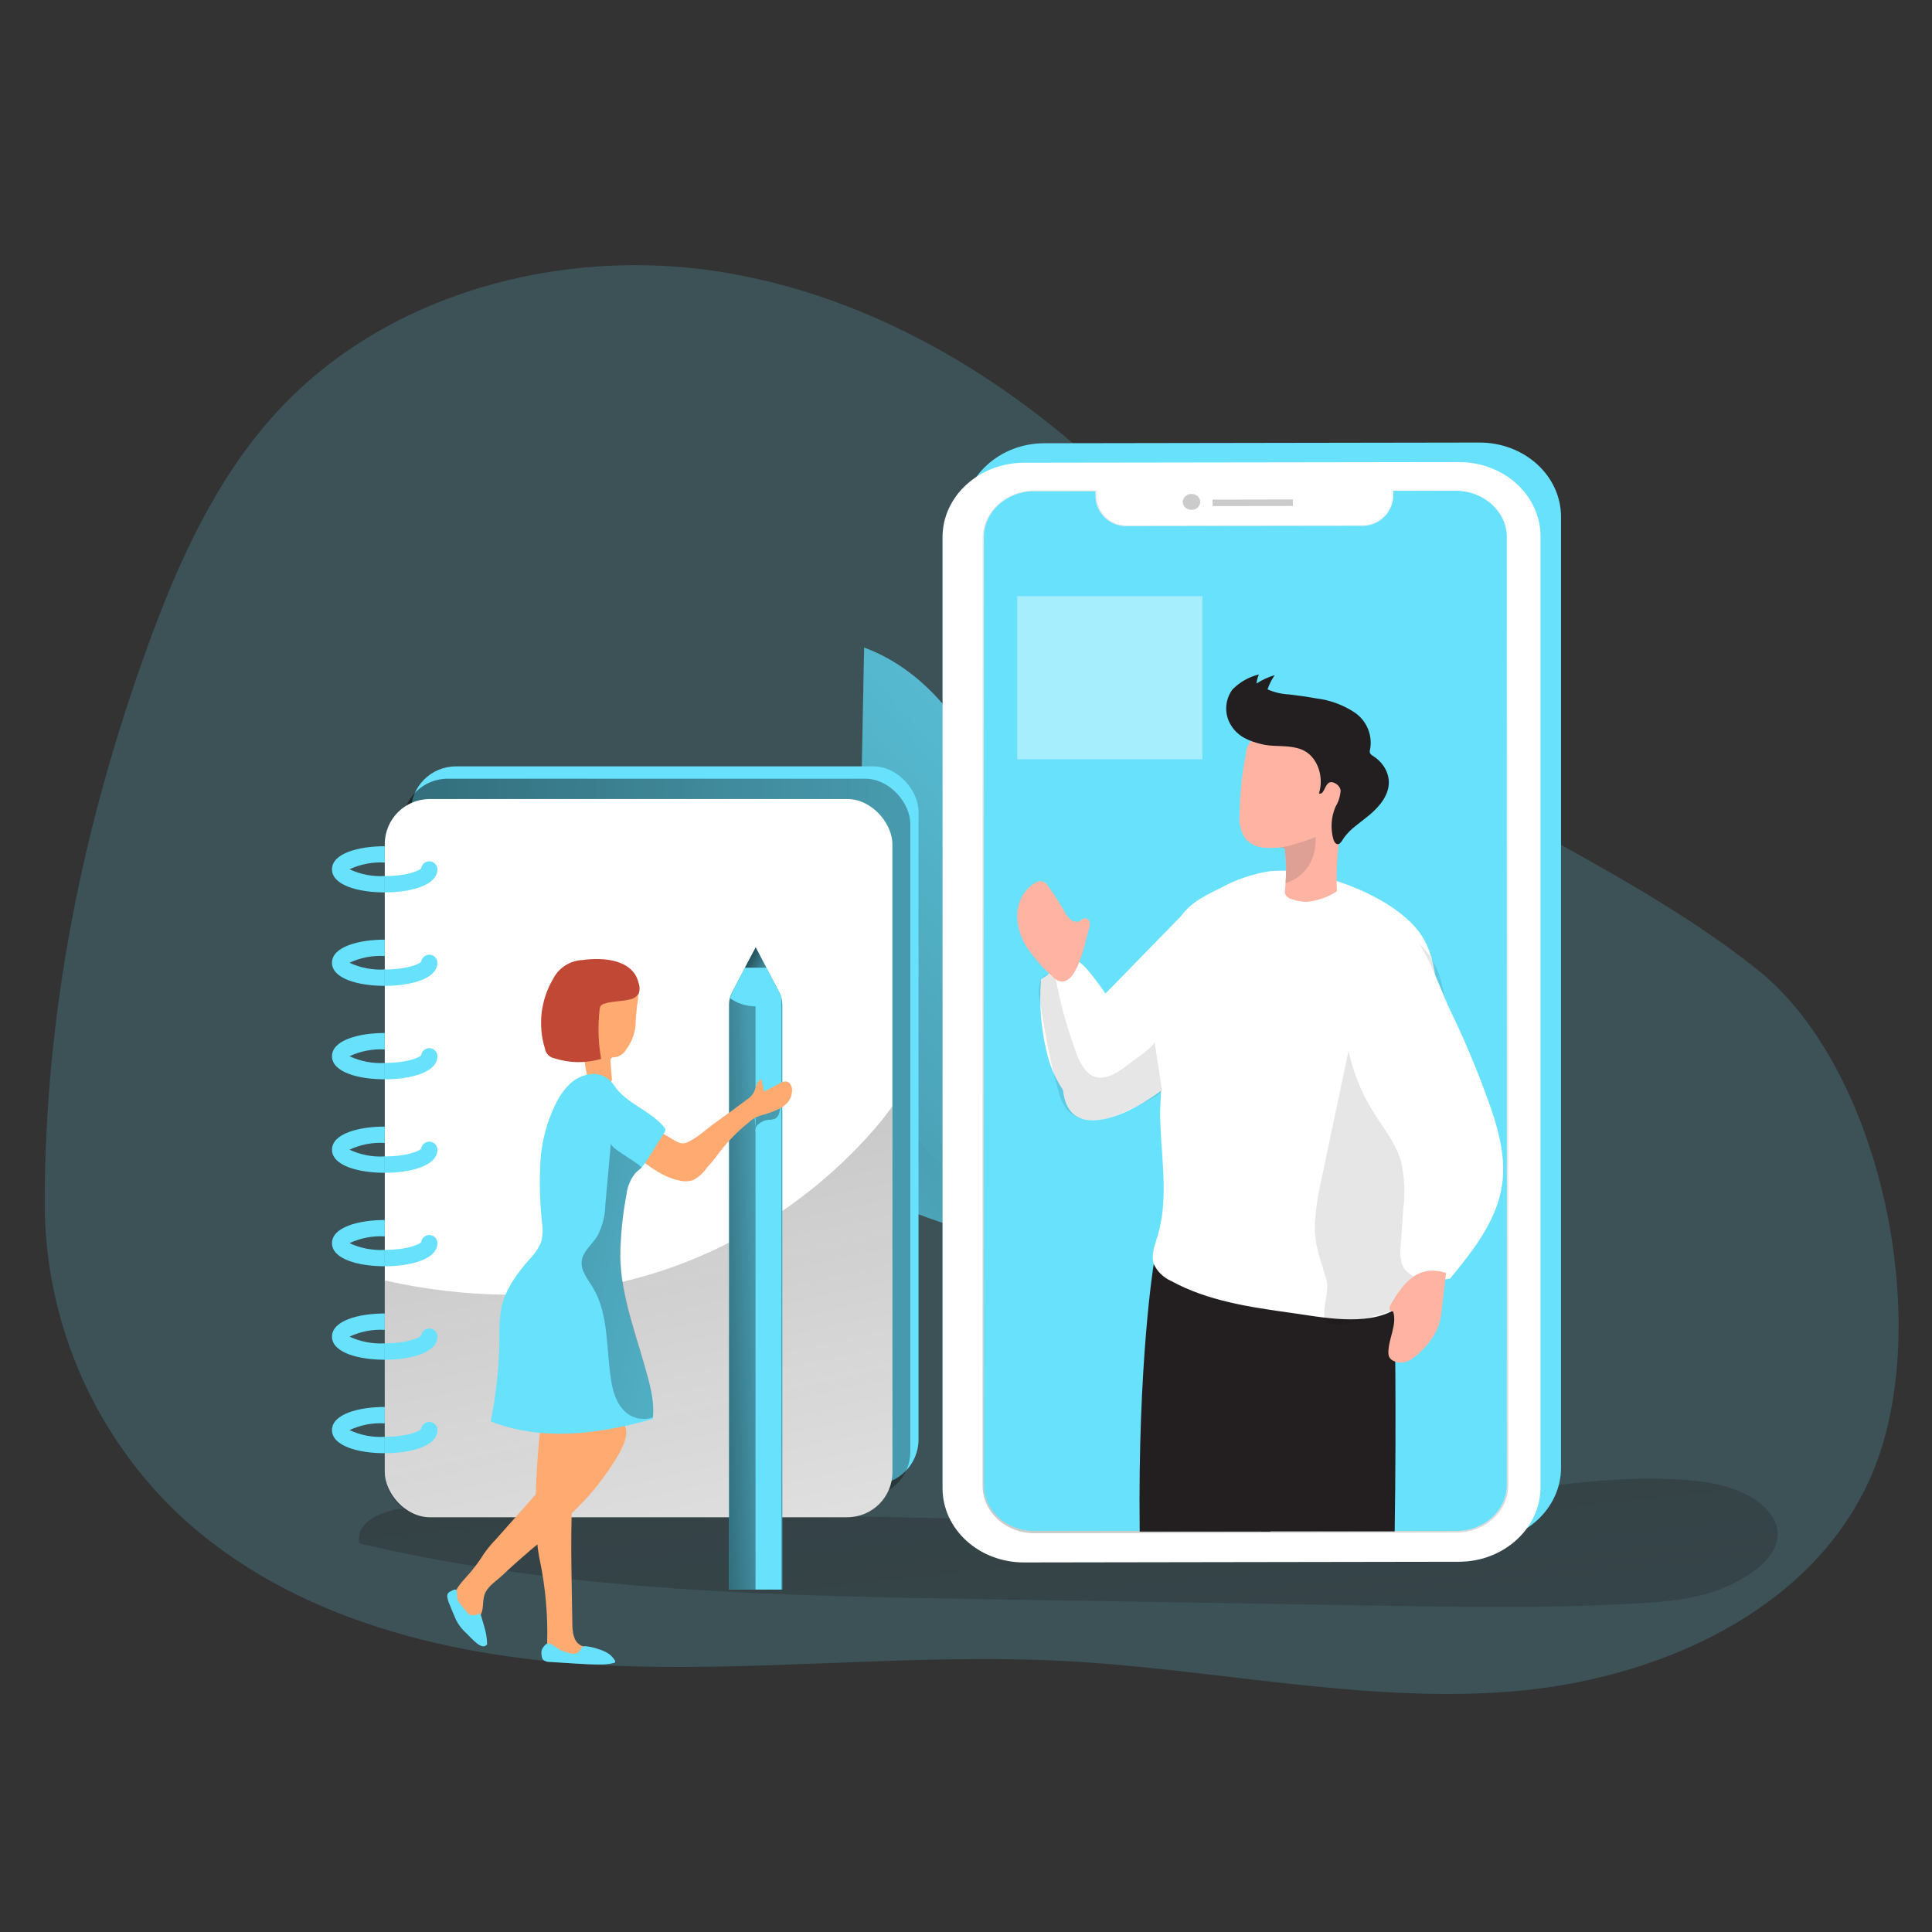 <svg transform="scale(1)" id="_0501_video_tutorial" xmlns="http://www.w3.org/2000/svg" xmlns:xlink="http://www.w3.org/1999/xlink" viewBox="0 0 500 500" class="show_show__wrapper__graphic__5Waiy "><rect x="0" y="0" width="500" height="500" fill="#333333" stroke="none"/><title>React</title><defs><style>.cls-1{fill:#020202;opacity:.1;}.cls-1,.cls-2,.cls-3,.cls-4,.cls-5,.cls-6,.cls-7,.cls-8,.cls-9,.cls-10,.cls-11,.cls-12,.cls-13,.cls-14,.cls-15,.cls-16,.cls-17,.cls-18,.cls-19,.cls-20{stroke-width:0px;}.cls-1,.cls-3,.cls-6{isolation:isolate;}.cls-2{fill:url(#linear-gradient);}.cls-3{opacity:.18;}.cls-3,.cls-20{fill:#68e1fd;}.cls-4{fill:url(#linear-gradient-11);}.cls-5{fill:url(#linear-gradient-10);}.cls-6{opacity:.41;}.cls-6,.cls-17{fill:#fff;}.cls-21{fill:none;stroke:url(#linear-gradient-4);stroke-miterlimit:10;stroke-width:.75px;}.cls-7{fill:url(#linear-gradient-2);}.cls-8{fill:url(#linear-gradient-3);}.cls-9{fill:url(#linear-gradient-8);}.cls-10{fill:url(#linear-gradient-9);}.cls-11{fill:url(#linear-gradient-7);}.cls-12{fill:url(#linear-gradient-5);}.cls-13{fill:url(#linear-gradient-6);}.cls-14{fill:#231f20;}.cls-15{fill:#dea095;}.cls-16{fill:#c14834;}.cls-18{fill:#ffaa71;}.cls-19{fill:#ffb4a3;}</style><linearGradient id="linear-gradient" x1="310.82" y1="3058.75" x2="356.16" y2="2633.98" gradientTransform="translate(-46.77 3340.08) scale(1 -1)" gradientUnits="userSpaceOnUse"><stop offset="0" stop-color="#231f20"></stop><stop offset=".08" stop-color="#231f20" stop-opacity=".69"></stop><stop offset=".21" stop-color="#231f20" stop-opacity=".32"></stop><stop offset="1" stop-color="#231f20" stop-opacity="0"></stop></linearGradient><linearGradient id="linear-gradient-2" x1="-1268.95" y1="3107.99" x2="-1435.86" y2="2965.81" gradientTransform="translate(1543.83 3340.08) scale(1 -1)" gradientUnits="userSpaceOnUse"><stop offset="0" stop-color="#000"></stop><stop offset=".13" stop-color="#000" stop-opacity=".69"></stop><stop offset=".25" stop-color="#000" stop-opacity=".32"></stop><stop offset="1" stop-color="#000" stop-opacity="0"></stop></linearGradient><linearGradient id="linear-gradient-3" x1="177.1" y1="2983.72" x2="428.46" y2="3215.99" gradientTransform="translate(-46.77 3340.08) scale(1 -1)" xlink:href="#linear-gradient-2"></linearGradient><linearGradient id="linear-gradient-4" x1="3325.05" y1="2807.91" x2="3524.89" y2="2648.29" gradientTransform="translate(4067.76 2980.94) rotate(-180) scale(1.09 1)" gradientUnits="userSpaceOnUse"><stop offset="0" stop-color="#fff"></stop><stop offset="1" stop-color="#cbcbcb"></stop></linearGradient><linearGradient id="linear-gradient-5" x1="3434.59" y1="2869.99" x2="3434.5" y2="2856.62" gradientTransform="translate(4067.76 2980.94) rotate(-180) scale(1.09 1)" xlink:href="#linear-gradient-4"></linearGradient><linearGradient id="linear-gradient-6" x1="3447.92" y1="2868.47" x2="3448.66" y2="2858.68" gradientTransform="translate(4039.34 3017.1) rotate(-179.47) scale(1.09 1) skewX(-.04)" xlink:href="#linear-gradient-4"></linearGradient><linearGradient id="linear-gradient-7" x1="-241.15" y1="3095.03" x2="1749.05" y2="2997.19" gradientTransform="translate(-31 3367.76) scale(1 -1)" xlink:href="#linear-gradient-2"></linearGradient><linearGradient id="linear-gradient-8" x1="168.03" y1="3208.43" x2="258.72" y2="2790.82" xlink:href="#linear-gradient"></linearGradient><linearGradient id="linear-gradient-9" x1="201.71" y1="3010.21" x2="366.1" y2="3016.04" gradientTransform="translate(-46.77 3340.08) scale(1 -1)" xlink:href="#linear-gradient-2"></linearGradient><linearGradient id="linear-gradient-10" x1="217.88" y1="3123.8" x2="266.94" y2="3097.83" gradientTransform="translate(-31 3367.76) scale(1 -1)" xlink:href="#linear-gradient-2"></linearGradient><linearGradient id="linear-gradient-11" x1="130.01" y1="3025.9" x2="324.16" y2="2983.01" gradientTransform="translate(-46.77 3340.08) scale(1 -1)" xlink:href="#linear-gradient-2"></linearGradient></defs><g id="background"><path class="cls-3" d="M218.91,79.13c-10.5-4.05-21.39-7-32.49-8.79-41.41-6.55-86.74,5.59-114.99,36.51-15.61,17.11-25.36,38.73-33.26,60.52-16.94,46.71-26.64,95.04-26.6,144.59.19,28.91,11.62,56.61,31.88,77.23,28.53,28.76,70.72,39.58,111.16,41.7,40.44,2.13,81-3.17,121.44-.99,38.26,2.06,76.36,10.82,114.55,7.9,38.19-2.92,78.68-20.89,93.79-56.11,16.38-38.21,2.83-105.08-29.73-130.88-36.73-29.1-82.61-44.53-117.82-75.63-15.47-13.63-28.15-30.09-42.52-44.87-21.33-21.92-47.02-40.31-75.42-51.18Z"></path><path class="cls-2" d="M381.55,387.19c-90.67,11.63-182.54,2.7-273.96,2.96-6.61,0-15.68,2.75-14.62,9.28,53.17,12.56,108.3,13.55,162.92,14.46l99.41,1.62c22.74.37,45.49.76,68.15-.54,8.46-.47,17.12-1.23,24.73-4.96,21.41-10.48,10.8-24.24-7.65-26.56-19.61-2.39-39.58,1.25-58.97,3.74Z"></path></g><g id="character_2"><path class="cls-20" d="M160.43,235.98c.11,4.18,2.18,8.01,4.24,11.65,9.33,16.49,19.8,32.74,34.26,44.99,21.27,17.98,49.11,25.75,76.02,33.01-2.4-1.17-5.3-13.57-6.37-16.25-2.08-5.33-4.03-10.72-6.03-16.08-3.15-8.48-9.75-15.3-16.25-21.54-14.64-14.09-32.4-24.51-51.84-30.41-11.03-3.39-22.49-5.19-34.04-5.36Z"></path><path class="cls-7" d="M160.43,235.98c.11,4.18,2.18,8.01,4.24,11.65,9.33,16.49,19.8,32.74,34.26,44.99,21.27,17.98,49.11,25.75,76.02,33.01-2.4-1.17-5.3-13.57-6.37-16.25-2.08-5.33-4.03-10.72-6.03-16.08-3.15-8.48-9.75-15.3-16.25-21.54-14.64-14.09-32.4-24.51-51.84-30.41-11.03-3.39-22.49-5.19-34.04-5.36Z"></path><path class="cls-20" d="M265.67,245.21c-2.19-15.34-4.45-30.87-10.63-45.12-6.17-14.25-16.88-27.16-31.4-32.49-.42,21.99-.85,43.96-1.28,65.93-.24,12.7-.45,25.64,3.25,37.8,6.4,21.32,28.56,46.33,49.92,53.39,3.25-10.25-2.14-25.77-3.66-36.39l-6.21-43.12Z"></path><path class="cls-8" d="M265.67,245.21c-2.19-15.34-4.45-30.87-10.63-45.12-6.17-14.25-16.88-27.16-31.4-32.49-.42,21.99-.85,43.96-1.28,65.93-.24,12.7-.45,25.64,3.25,37.8,6.4,21.32,28.56,46.33,49.92,53.39,3.25-10.25-2.14-25.77-3.66-36.39l-6.21-43.12Z"></path><path class="cls-20" d="M249.23,134.01v246.07c0,10.64,9.44,19.25,21.12,19.22l112.52-.18c11.62,0,21.12-8.64,21.12-19.28v-246.07c0-10.64-9.42-19.25-21.12-19.24l-112.6.18c-11.6.02-21.04,8.66-21.04,19.3ZM259.97,134.17c0-6.5,5.82-11.88,13-11.89h15.86v1.46c.2,4.38,3.92,7.77,8.3,7.57,0,0,0,0,0,0l60.47-.1c4.39.18,8.11-3.21,8.32-7.6v-1.46h16.38c7.16,0,13,5.3,13,11.84v245.32c0,6.5-5.82,11.88-13,11.89l-109.32.16c-7.16,0-13-5.3-13-11.84v-245.35Z"></path><path class="cls-17" d="M243.93,138.99v246.15c0,10.63,9.44,19.24,21.12,19.22l112.51-.18c11.62,0,21.12-8.66,21.12-19.3v-246.07c0-10.63-9.44-19.25-21.12-19.22l-112.51.16c-11.68.03-21.12,8.68-21.12,19.24ZM254.67,139.17c0-6.5,5.82-11.88,13-11.89h15.86v1.46c.21,4.39,3.93,7.78,8.32,7.59l60.47-.1c4.39.17,8.09-3.22,8.3-7.6v-1.46h16.38c7.16,0,13,5.3,13,11.86v245.32c0,6.5-5.82,11.88-13,11.89l-109.32.18c-7.16,0-13-5.3-13-11.86v-245.38Z"></path><path class="cls-21" d="M254.67,139.24v245.32c0,6.5,5.82,11.86,13,11.86l109.32-.18c7.16,0,13-5.33,13-11.89v-245.35c0-6.5-5.82-11.88-13-11.86h-16.38v1.46c-.21,4.38-3.92,7.78-8.3,7.6l-60.47.1c-4.39.19-8.11-3.2-8.32-7.59v-1.46h-15.86c-7.15.11-13,5.43-13,11.99Z"></path><path class="cls-20" d="M389.95,138.99v245.32c0,6.5-5.82,11.89-13,11.89h-109.32c-7.16,0-13-5.3-13-11.86v-245.32c0-6.5,5.82-11.89,13-11.89h15.87v1.46c.19,4.37,3.9,7.76,8.27,7.57,0,0,.01,0,.02,0l60.47-.08c4.4.18,8.12-3.22,8.32-7.62v-1.45h16.38c7.18.13,13,5.47,13,11.97Z"></path><polygon class="cls-12" points="313.81 130.98 334.6 130.95 334.6 129.26 313.81 129.3 313.81 130.98"></polygon><ellipse class="cls-13" cx="308.35" cy="129.89" rx="2.26" ry="2.06" transform="translate(-1.25 3.02) rotate(-.56)"></ellipse><rect class="cls-20" x="264.22" y="249.16" width="12.8" height="142.24" rx="5.88" ry="5.88"></rect><path class="cls-14" d="M360.94,396.32h-34.52l-5.59-58.73,13.53.45,26.58.88s.49,26.43,0,57.4Z"></path><path class="cls-14" d="M334.78,333.67l-.42,4.44-5.6,58.26h-33.81c-.52-43.86,3.62-69.14,3.62-69.14l36.21,6.45Z"></path><path class="cls-17" d="M275.03,281.12c.21,3.87,1.46,7.26,4.87,8.37.28.11.57.19.86.24,6.19,1.23,14.31-3.48,19.98-7.59,2.35-1.71,4.61-3.55,6.76-5.51v-41.44l-30.12,30.87c-1.59,4.86-2.38,9.95-2.36,15.06Z"></path><path class="cls-17" d="M300.48,281.96c0,1.93-.24,3.9-.24,5.85,0,10.71,2.49,21.75-.71,32.25-.71,2.34-1.72,4.87-.89,7.16.93,1.93,2.52,3.45,4.48,4.31,9.44,5.17,20.34,6.74,31,8.24,8.01,1.12,19.37,3.51,26.77-.81,3.15-1.84,4.22-5.26,5.23-8.68,3.25-10.85,4.14-22.53,4.99-33.78.11-1.48.21-2.97.31-4.45.62-10.26.82-20.51.62-30.77-.15-7.44-.73-15.48-5.59-21.12-6.5-7.49-18.98-12.44-28.46-14.18-3.08-.63-6.23-.8-9.36-.52-4.44.7-8.72,2.16-12.67,4.31-4.71,2.32-8.9,4.29-11.23,8.95-2.52,5.41-4.28,11.15-5.22,17.04-.85,5.52-.95,11.12-.29,16.67.28,2.71.99,5.41,1.25,8.12-.02.47.02.96.02,1.41Z"></path><path class="cls-1" d="M344.17,342.64c3.1.91,10.27-1.93,12.66-2.36,1.41-.24,2.71-.96,4.13-1.3,7.08-1.77,7.93-21.69,8.63-27.05,1.84-14.17,4.66-28.84,4.87-43.05.32-5.48-.32-10.98-1.88-16.25-1.79-5.17-5.47-9.94-10.63-11.81-9.07-3.25-11.75,25.38-13,31.32l-6.81,32.39c-.96,3.98-1.58,8.02-1.85,12.1-.24,5.67,1.62,9.75,3.02,14.75.83,2.83-1.45,8.22-.32,10.32.26.45.68.79,1.19.93Z"></path><path class="cls-19" d="M322.37,217.15c1.14,1.24,2.69,2.02,4.37,2.19,1.4.13,2.81.13,4.21,0h.78c.2-.04.41,0,.58.11.16.16.25.39.24.62.31,2.8.36,5.62.16,8.43h0c0,.5-.08,1.01-.13,1.51-.11.54-.07,1.11.13,1.62.4.58,1.01.98,1.71,1.12,1.23.41,2.51.63,3.8.65,2.77-.26,5.43-1.2,7.75-2.73-.18-4.81.07-9.62.76-14.38.89-6.14,2.5-12.28,1.84-18.46,0-5.57-4.52-10.09-10.09-10.09-.54,0-1.08.04-1.61.13-4.43-.08-8.79,1.11-12.56,3.43-1.14.9-1.82,2.27-1.85,3.72-.49,2.42-.88,4.87-1.14,7.31-.31,2.81-.47,5.62-.52,8.43-.25,2.24.3,4.5,1.56,6.37Z"></path><path class="cls-14" d="M327.26,192.77c3.14.52,6.5,0,9.55,1.19,4.16,1.62,5.93,7.1,4.53,11.37,1.2.44,1.43-1.72,2.36-2.6.93-.88,3.02.29,3.25,1.8-.08,1.51-.54,2.98-1.33,4.27-1.13,2.66-1.32,5.62-.55,8.4.19.65.67,1.43,1.33,1.25s1.12-1.28,1.51-1.77c.59-.77,1.25-1.49,1.97-2.14,1.48-1.28,3.07-2.4,4.57-3.66,2.66-2.23,5.13-5.25,4.97-8.71-.08-1.41-.56-2.77-1.36-3.93-.68-1-1.56-1.85-2.58-2.5-.42-.28-.91-.55-.99-1.06-.02-.27.01-.55.1-.81.64-3.62-.88-7.28-3.88-9.39-3.02-2.03-6.48-3.31-10.09-3.74-2.32-.42-4.65-.75-6.99-1.02-1.93-.09-3.83-.53-5.6-1.32.45-1.3,1.08-2.53,1.85-3.67-1.66.49-3.24,1.22-4.7,2.16.08-.81.29-1.6.63-2.34-2.63.63-5.02,2-6.9,3.95-2,2.77-2.1,6.48-.24,9.34,1.8,2.84,4.65,3.98,7.77,4.73l.84.19Z"></path><path class="cls-15" d="M330.95,219.41h.78c.2-.04.41,0,.58.11.16.16.25.39.24.62.31,2.8.36,5.62.16,8.43h0s8.12-2.05,7.78-11.97c-3.06,1.27-6.25,2.22-9.5,2.83l-.05-.02Z"></path><path class="cls-17" d="M269.41,253.48c-.56,6.84.07,13.73,1.87,20.36,1.33,4.71,3.84,9.01,7.29,12.48,1.26,1.22,3.05,1.73,4.76,1.33,3.1-.57,5.94-2.09,8.12-4.35,5.54-6.12,1.77-15.55,1.77-15.55,0,0-11.47-18.05-14.02-18.78-1.38-.42-4.18.97-6.5,2.32-1.77,1.1-3.3,2.19-3.3,2.19Z"></path><path class="cls-1" d="M270.4,266.72c.9,5.23,2.06,10.42,3.48,15.53.39,1.72,1.12,3.34,2.14,4.78,2.88,3.53,8.12,3.25,12.02,2.01,1.27-.41,13.16-5.69,12.67-6.9v-.13l-1.92-12.4c.16,1.01-4.99,4.52-5.67,5.04-3.25,2.49-8.03,6.5-11.86,2.68-1.28-1.45-2.23-3.17-2.78-5.02-2.42-6.49-4.24-13.19-5.44-20.02-1.52-.58-3.22.17-3.8,1.68-.01.03-.02.06-.03.09-.48,1.52-.52,3.15-.11,4.7.39,2.66.83,5.33,1.3,7.96Z"></path><path class="cls-17" d="M384.8,283.89c2.68,7.28,5.05,15,3.95,22.66-1.32,9.31-7.51,17.09-13.47,24.37-4.68.7-10.82.6-12.48-3.83-.42-1.43-.53-2.93-.32-4.4l.67-9.6c.55-4.27.33-8.61-.65-12.8-1.41-4.7-4.66-8.56-7.23-12.74-4.19-6.79-6.67-14.48-7.25-22.44-.54-7.47,5.1-31.58,16.12-24.37,4.57,2.99,8.61,15.39,11.01,20.37,3.6,7.4,6.81,14.99,9.65,22.78Z"></path><path class="cls-19" d="M359.98,337.47c-.25.37-.39.8-.39,1.25,0,.44.55.84.94.65,1.12,3.44-1.22,7.05-1.22,10.69,0,.33.04.65.15.96.16.4.44.74.8.97,1.24.78,2.79.88,4.11.26,1.31-.61,2.47-1.49,3.43-2.57,2.09-1.92,3.68-4.31,4.65-6.97.34-1.24.56-2.52.67-3.8l1.12-9.47c-7.12-2.32-10.95,2.39-14.25,8.03Z"></path><path class="cls-19" d="M281.74,240.66c.27-.61.36-1.29.28-1.95-.12-.68-.75-1.14-1.43-1.04-.39.1-.65.44-.99.63-.83.43-1.85.3-2.55-.32-.68-.61-1.24-1.36-1.62-2.19-1.28-2.24-2.68-4.41-4.21-6.5-.31-.53-.78-.94-1.35-1.19-.68-.14-1.39,0-1.97.37-2.78,1.71-4.52,4.71-4.63,7.98-.07,3.23.89,6.41,2.73,9.07,1.83,2.65,3.97,5.07,6.38,7.2.54.62,1.25,1.07,2.05,1.28,4.52.75,6.47-10.74,7.31-13.34Z"></path><rect class="cls-6" x="263.25" y="154.28" width="47.93" height="42.22"></rect></g><g id="character_1"><rect class="cls-20" x="106.34" y="198.34" width="131.37" height="185.87" rx="11.65" ry="11.65"></rect><rect class="cls-11" x="104.21" y="201.53" width="131.37" height="185.87" rx="11.65" ry="11.65"></rect><rect class="cls-17" x="99.58" y="206.79" width="131.37" height="185.87" rx="11.65" ry="11.65"></rect><path class="cls-9" d="M230.95,286.27v94.8c0,6.44-5.23,11.65-11.66,11.65h-108.05c-6.43,0-11.65-5.22-11.65-11.65v-49.68c87.97,19.53,131.37-45.12,131.37-45.12Z"></path><path class="cls-20" d="M202.46,260.04v151.33h-13.79v-151.33c0-.58.08-1.16.21-1.72h0c.15-.56.36-1.11.63-1.62l.23-.42,5.83-11.05,6.06,11.47c.27.52.47,1.06.62,1.62.14.56.21,1.14.21,1.72Z"></path><path class="cls-10" d="M202.46,260.04v151.33h-13.79v-151.33c0-.58.08-1.16.21-1.72h0c.15-.56.36-1.11.63-1.62l.23-.42,5.83-11.05,6.06,11.47c.27.52.47,1.06.62,1.62.14.56.21,1.14.21,1.72Z"></path><path class="cls-20" d="M195.53,292.11v-33.86h6.69v153.12h-6.69v-118.39c-.17-.76.12-1.56.75-2.03.7-.64,1.59-1.04,2.53-1.14.64.01,1.29-.1,1.88-.34.54-.38.91-.97,1.02-1.62.17-.57.25-1.16.26-1.75.04-.19-.02-.38-.15-.52-.1-.08-.23-.12-.36-.13-.85-.12-1.71-.01-2.5.29-.57.29-1.17.52-1.79.67-.85.1-1.69-.29-2.16-1.01"></path><path class="cls-20" d="M202.24,258.32c-4.01,2.82-9.36,2.82-13.37,0h0l.86-2.05,5.83-11.05,6.06,11.47c.27.52.47,1.06.62,1.62Z"></path><path class="cls-20" d="M99.58,223.23c-3.14-.19-6.28.41-9.13,1.74,2.85,1.33,5.99,1.94,9.13,1.75v4.24c-6.81,0-13.66-1.85-13.66-5.98s6.86-5.98,13.66-5.98v4.22Z"></path><path class="cls-20" d="M113.21,224.97c0,4.13-6.84,5.98-13.63,5.98v-4.22c5.41,0,8.76-1.27,9.42-1.98.14-1.16,1.2-1.98,2.36-1.83,1.05.13,1.84,1.02,1.85,2.08v-.02Z"></path><path class="cls-20" d="M99.58,247.42c-3.14-.19-6.28.41-9.13,1.74,2.85,1.33,5.99,1.93,9.13,1.74v4.24c-6.81,0-13.66-1.85-13.66-5.98s6.86-5.98,13.66-5.98v4.24Z"></path><path class="cls-20" d="M113.21,249.16c0,4.13-6.84,5.98-13.63,5.98v-4.24c5.41,0,8.76-1.27,9.42-1.98.14-1.16,1.2-1.98,2.36-1.83,1.05.13,1.84,1.02,1.85,2.08h0Z"></path><path class="cls-20" d="M99.58,271.6c-3.14-.19-6.28.42-9.13,1.75,2.85,1.33,5.99,1.93,9.13,1.74v4.24c-6.81,0-13.66-1.85-13.66-5.98s6.86-6.01,13.66-6.01v4.26Z"></path><path class="cls-20" d="M113.21,273.35c0,4.13-6.84,5.98-13.63,5.98v-4.24c5.41,0,8.76-1.27,9.42-1.98.14-1.16,1.2-1.98,2.36-1.83,1.05.13,1.84,1.02,1.85,2.08h0Z"></path><path class="cls-20" d="M99.58,295.79c-3.14-.19-6.28.42-9.13,1.75,2.85,1.33,5.99,1.93,9.13,1.74v4.24c-6.81,0-13.66-1.85-13.66-5.98s6.86-5.98,13.66-5.98v4.22Z"></path><path class="cls-20" d="M113.21,297.54c0,4.13-6.84,5.98-13.63,5.98v-4.24c5.41,0,8.76-1.27,9.42-1.98.14-1.16,1.2-1.98,2.36-1.83,1.05.13,1.84,1.02,1.85,2.08h0Z"></path><path class="cls-20" d="M99.58,319.98c-3.14-.19-6.28.42-9.13,1.75,2.85,1.32,5.99,1.92,9.13,1.74v4.24c-6.81,0-13.66-1.85-13.66-5.98s6.86-5.99,13.66-5.99v4.24Z"></path><path class="cls-20" d="M113.21,321.73c0,4.13-6.84,5.98-13.63,5.98v-4.24c5.41,0,8.76-1.27,9.42-2,.14-1.16,1.2-1.98,2.36-1.83,1.06.13,1.85,1.03,1.85,2.09Z"></path><path class="cls-20" d="M99.58,344.17c-3.14-.19-6.28.42-9.13,1.75,2.85,1.32,5.99,1.92,9.13,1.74v4.24c-6.81,0-13.66-1.85-13.66-5.98s6.86-5.99,13.66-5.99v4.24Z"></path><path class="cls-20" d="M113.21,345.92c0,4.13-6.84,5.98-13.63,5.98v-4.24c5.41,0,8.76-1.27,9.42-2,.14-1.16,1.2-1.98,2.36-1.83,1.06.13,1.85,1.03,1.85,2.09Z"></path><path class="cls-20" d="M99.58,368.36c-3.14-.19-6.28.42-9.13,1.75,2.85,1.32,5.99,1.92,9.13,1.74v4.24c-6.81,0-13.66-1.85-13.66-5.98s6.86-5.99,13.66-5.99v4.24Z"></path><path class="cls-20" d="M113.21,370.11c0,4.13-6.84,5.98-13.63,5.98v-4.24c5.41,0,8.76-1.27,9.42-2,.14-1.16,1.2-1.98,2.36-1.83,1.06.13,1.85,1.03,1.85,2.09Z"></path><path class="cls-18" d="M159.14,377.98c-2.26,3.62-4.84,7.03-7.72,10.19-4.44,4.62-9.16,8.96-14.13,13-2.45,2.11-4.87,4.24-7.25,6.5-1.95,1.85-4.44,3.12-4.87,5.98-.29,1.62,0,3.74-1.28,4.87-.99.76-2.34.86-3.43.24-1.05-.63-1.92-1.5-2.55-2.55-.28-.38-.48-.8-.62-1.25-.12-.49-.12-1,0-1.49.52-2.37,2.36-4.16,3.95-5.98,1.43-1.63,2.73-3.36,3.88-5.2.96-1.41,2.05-2.73,3.25-3.95l9.39-10.58c3.36-3.79,6.82-7.73,8.35-12.56.41-1.93,1.1-3.79,2.06-5.51,2.4-3.51,8.01-4.03,11.7-2.37,4.48,2.1,1.07,7.78-.73,10.66Z"></path><path class="cls-18" d="M139.7,371.04s-2.44,21.25,0,32.74c1.48,7.07,2.12,14.3,1.9,21.53-.8,1.1,0,2.75,1.14,3.49,1.22.64,2.59.94,3.96.86l5.59.19c.66.12,1.33-.05,1.85-.47.73-.8,0-2.13-.97-2.6s-2.13-.5-3.04-1.06c-1.75-1.06-1.98-3.44-2.01-5.49l-.15-8.9c-.21-12.8-.41-25.67,1.62-38.31.11-.57.11-1.16,0-1.74-.43-1.01-1.23-1.82-2.24-2.26-1.02-.68-2.16-1.16-3.36-1.4-1.23-.21-2.48.32-3.17,1.36"></path><path class="cls-18" d="M169.54,292.29l3.14,1.72c1.51.83,3.25,2.36,4.87,1.75,2.71-1.06,5.49-3.75,7.88-5.44s5.17-3.74,7.73-5.65c.68-.43,1.27-.98,1.74-1.62.76-1.27.78-3.14,2.11-3.79l.75,3.25,4.11-2.18c.48-.31,1.05-.47,1.62-.45,1.1.19,1.62,1.54,1.48,2.66-.32,3.75-4.18,4.96-7.23,5.9-.83.2-1.63.49-2.39.86-.59.34-1.13.75-1.62,1.22-2.79,2.24-5.31,4.81-7.51,7.64-.99,1.41-2.08,2.75-3.25,4.01-.92,1.36-2.15,2.47-3.59,3.25-1.1.35-2.27.4-3.4.13-4.08-.76-7.85-3.54-11.05-6.06-.36-.28-.75-.71-.52-1.1.13-.17.31-.29.52-.36,1.25-.45,2.37-1.21,3.25-2.21.98-.9,1.48-2.2,1.35-3.53Z"></path><path class="cls-18" d="M162.07,271.58c-.61,1.1-1.7,1.85-2.94,2.03-.32-.04-.64.03-.91.19-.21.27-.29.62-.21.96l.32,4.19c.07.33.02.67-.13.97-.25.31-.61.51-1.01.57-1.53.42-3.4.75-4.47-.41-.51-.67-.81-1.47-.88-2.31-1.05-4.75-1.33-9.64-.84-14.48.22-2.97,1.72-5.69,4.11-7.46,2.91-1.75,10.35-2.29,10.04,2.58-.32,1.95-.53,3.91-.63,5.88.02,2.63-.85,5.18-2.45,7.26Z"></path><path class="cls-16" d="M165.3,254.5c.31.85.31,1.78,0,2.63-.5.78-1.29,1.32-2.19,1.49-2.19.6-4.55.44-6.69,1.12-.35.09-.67.28-.93.54-.19.31-.3.66-.31,1.02-.49,4.24-.36,8.53.39,12.74-3.95,1.17-8.17,1.12-12.09-.15-1.29-.24-2.28-1.28-2.47-2.58-1.84-6.03-1.07-12.56,2.14-17.98,1.46-2.87,4.35-4.73,7.57-4.87,5.3-.76,13.19-.23,14.57,6.04Z"></path><path class="cls-20" d="M160.51,323.41c-.32,10.38,3.46,20.15,6.29,30.14,1.25,4.34,2.63,8.81,2.16,13.29,0,.12,0,.24,0,.36-13.7,3.95-28.71,5.91-41.96.65,1.41-7,2.16-14.11,2.24-21.25-.12-2.82.07-5.64.57-8.42,1.07-4.73,4.13-8.74,7.31-12.4,1.29-1.27,2.29-2.79,2.96-4.47.39-1.6.45-3.25.19-4.87-.58-5.36-.71-10.76-.39-16.15.33-4.88,1.58-9.65,3.67-14.07.89-2.01,2.13-3.86,3.66-5.44,1.54-1.59,3.6-2.59,5.8-2.83,2.24-.2,4.41.81,5.7,2.65,3.33,5.13,8.89,6.29,13,10.9.24.22.41.51.47.83,0,.35-.13.69-.36.96-1.41,2.26-2.84,4.52-4.26,6.79-.44.72-.94,1.4-1.49,2.03h0c-.5.52-1.12.94-1.62,1.46-1.31,1.63-2.13,3.6-2.34,5.69-.9,4.67-1.43,9.4-1.59,14.15Z"></path><path class="cls-20" d="M156.25,427.23l-1.38-.44c-1.1-.41-2.26-.66-3.43-.76-.2-.02-.4.02-.58.1-.23.15-.42.36-.52.62-.19.39-.47.74-.81,1.01-.75.32-1.59.32-2.34,0-.81-.18-1.6-.47-2.34-.84-.73-.41-1.35-.99-2.1-1.35-.42-.23-.92-.27-1.36-.1-.22.13-.4.31-.54.52-.31.33-.54.71-.68,1.14-.08.42-.08.85,0,1.27.02.37.12.73.31,1.06.47.46,1.1.69,1.75.65l6.76.42c2.11.13,4.22.26,6.35.23,1.16.02,2.33-.1,3.46-.37.16,0,.34-.1.39-.26.04-.1.04-.22,0-.32-.8-1.36-2.11-2.35-3.64-2.73"></path><path class="cls-20" d="M118.2,411.67c.18.67,0,1.41.16,2.08.17.53.45,1.01.81,1.43l1.62,2.01c.18.26.41.48.67.65.72.28,1.52.25,2.21-.08.19-.1.42-.1.62,0,.11.1.18.23.21.37l.94,3.25c.39,1.36.6,2.77.63,4.19-.13.17-.3.31-.5.39-1.49.76-4.06-2.63-5.35-3.72-1.21-1.19-2.13-2.63-2.71-4.22-.37-.83-.71-1.62-1.04-2.5-.38-.77-.63-1.59-.75-2.44,0-.48.26-.92.68-1.14.44-.18,1.59-1.01,1.79-.28Z"></path><polygon class="cls-5" points="192.79 250.44 198.33 250.44 195.57 245.2 192.79 250.44"></polygon><path class="cls-4" d="M168.96,366.83c-2,.69-4.19.47-6.01-.6-3.14-1.97-4.39-5.88-4.87-9.54-1.25-8.01-.5-16.68-4.73-23.61-1.28-2.1-3.07-4.22-2.81-6.69s2.68-4.31,4.06-6.5c1.32-2.51,2.03-5.29,2.06-8.12.47-5.28.94-10.58,1.43-15.86,0,1.33,5.85,4.18,7.98,6.22-.5.52-1.12.94-1.62,1.46-1.31,1.63-2.13,3.6-2.34,5.69-.87,4.67-1.37,9.39-1.51,14.13-.32,10.38,3.46,20.15,6.29,30.14,1.17,4.32,2.55,8.79,2.08,13.27Z"></path></g></svg>